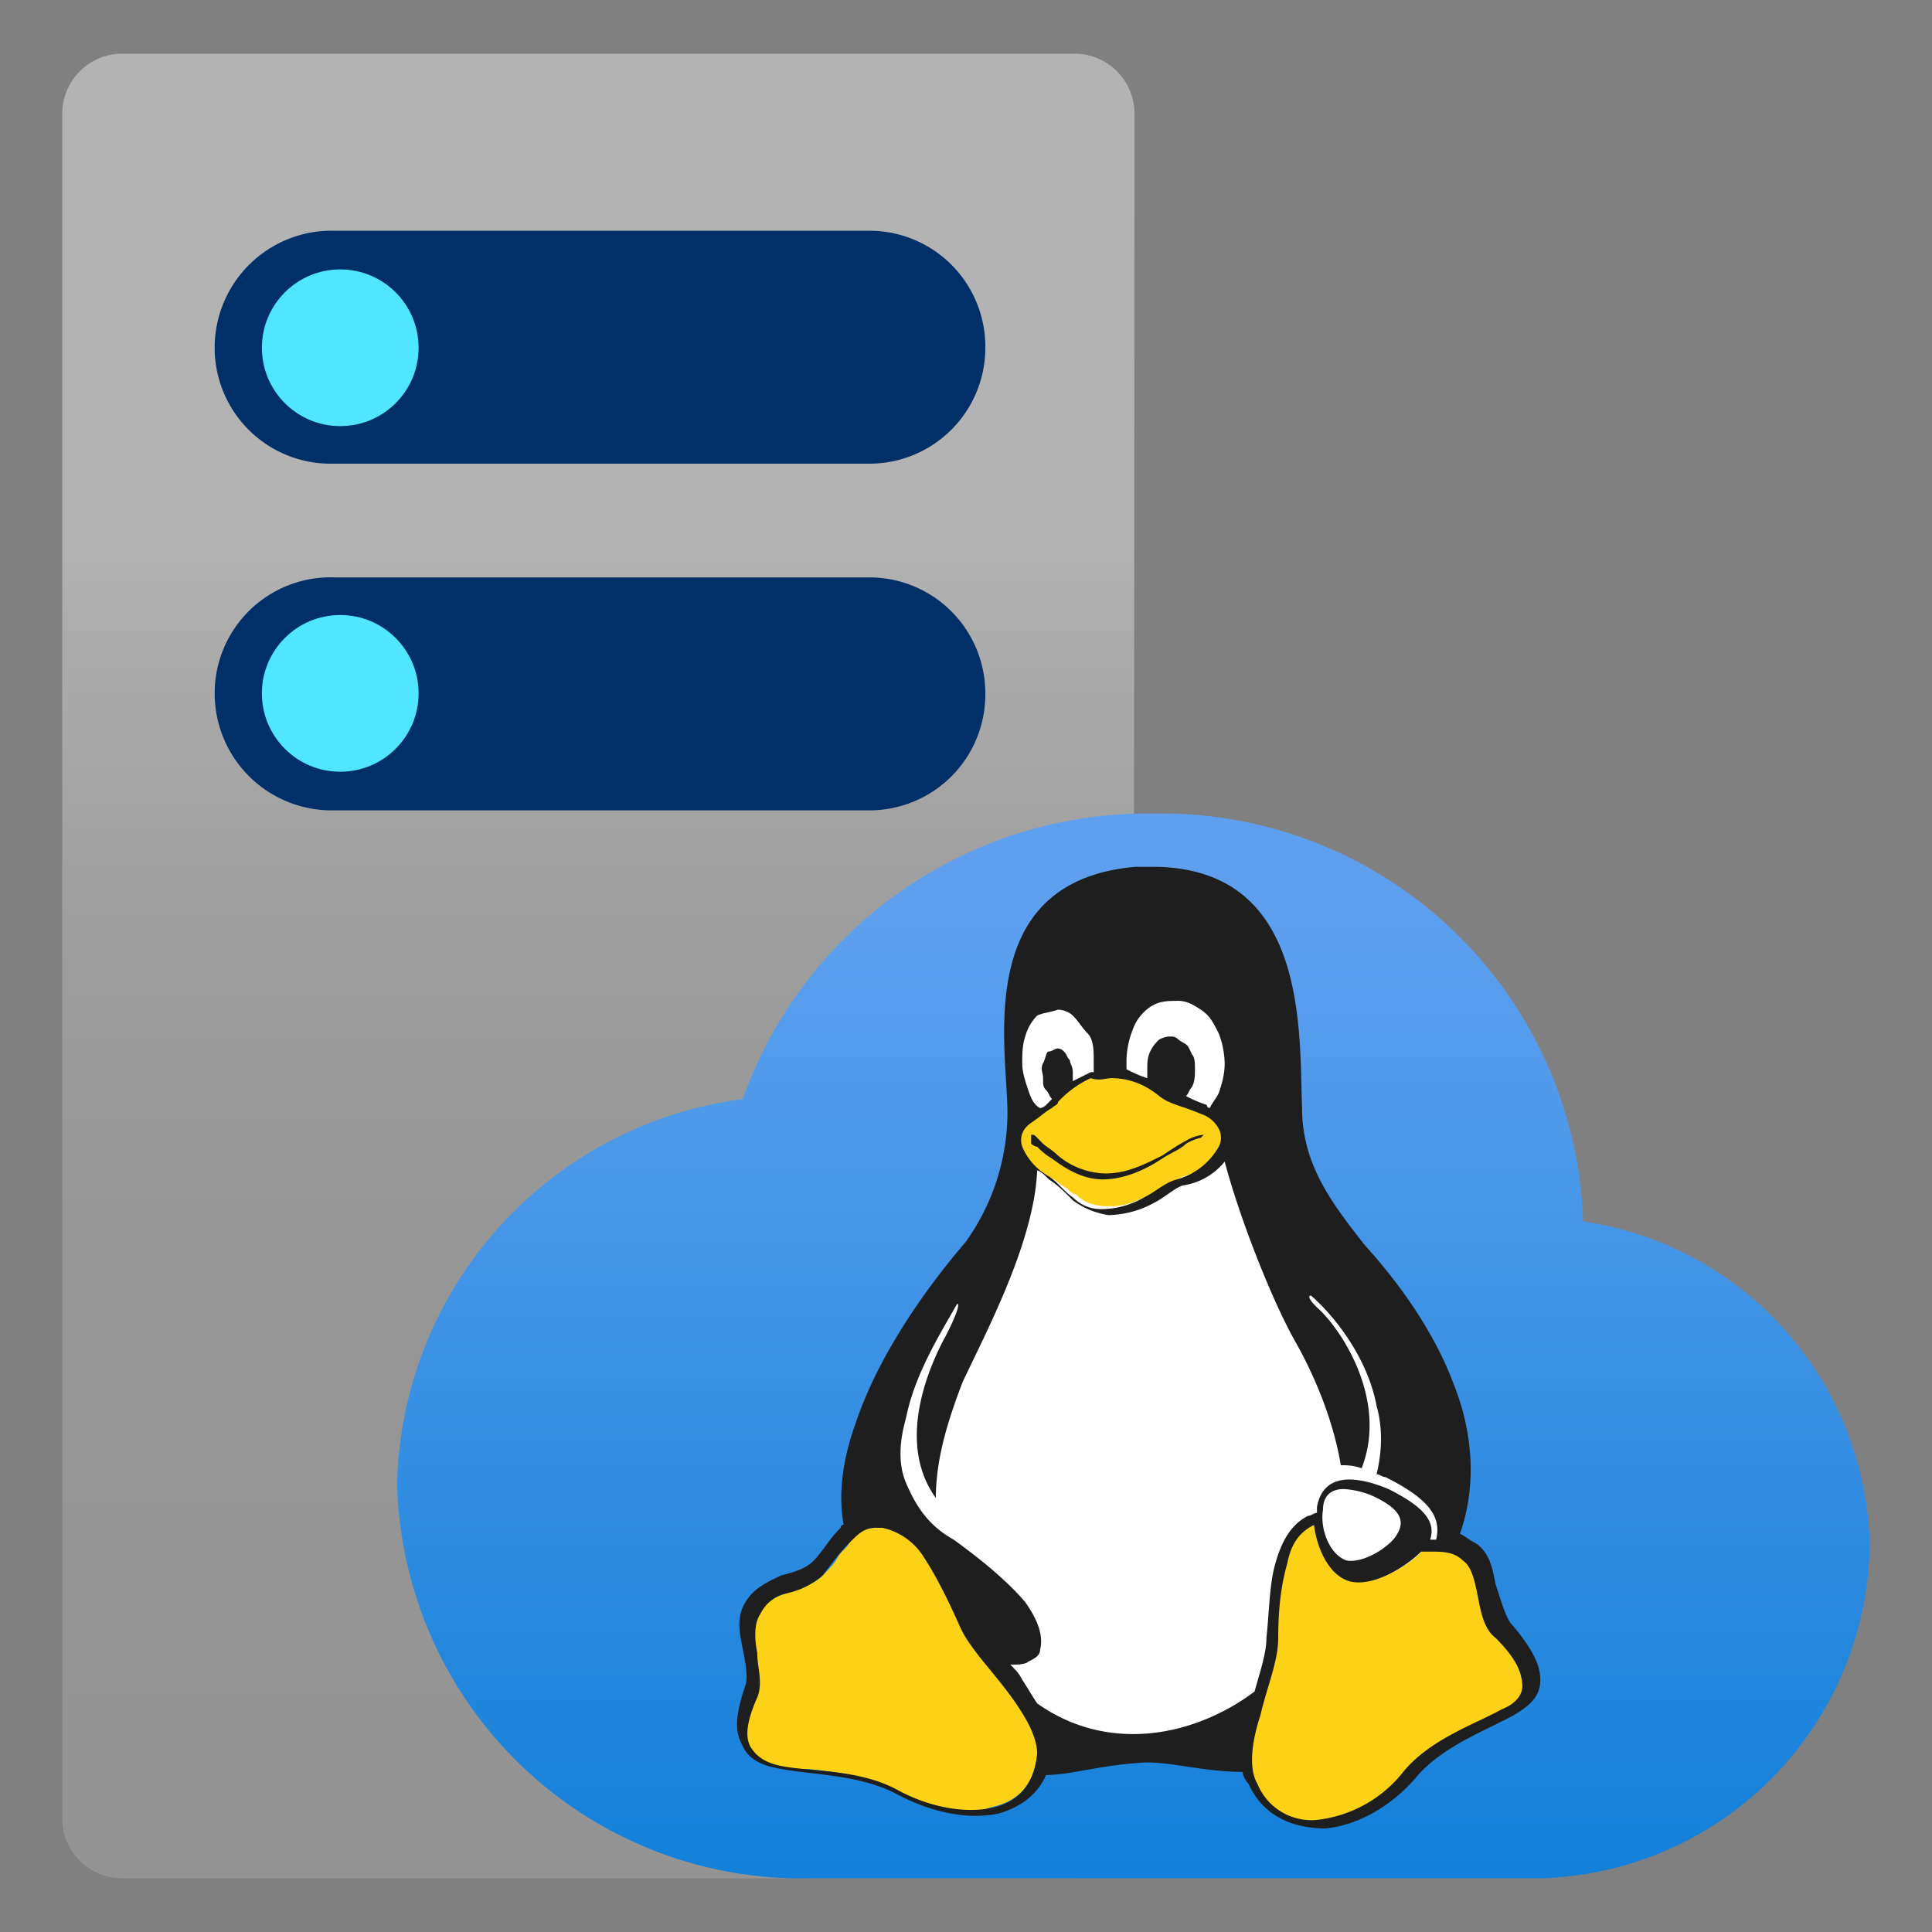 <svg xmlns="http://www.w3.org/2000/svg" width="18" height="18"><rect width="100%" height="100%" fill="#808080" stroke="none"/><defs><linearGradient id="a" x1="5.57" y1="17.5" x2="5.57" y2=".5" gradientUnits="userSpaceOnUse"><stop offset=".05" stop-color="#949494"/><stop offset=".36" stop-color="#979797"/><stop offset=".54" stop-color="#9f9f9f"/><stop offset=".69" stop-color="#adadad"/><stop offset=".73" stop-color="#b3b3b3"/></linearGradient><linearGradient id="b" x1="10.56" y1="6.02" x2="10.56" y2="19.71" gradientUnits="userSpaceOnUse"><stop offset=".18" stop-color="#5ea0ef"/><stop offset="1" stop-color="#0078d4"/></linearGradient></defs><path d="M10.56 16.93a.56.56 0 01-.57.57H1.14a.56.56 0 01-.56-.57V1.07A.56.56 0 011.14.5H10a.56.56 0 01.57.57z" fill="url(#a)"/><path d="M2 6.46a1.08 1.08 0 011.13-1.08h5a1.08 1.08 0 011.05 1.08A1.08 1.08 0 018.1 7.55h-5A1.09 1.09 0 012 6.46zM2 3.24a1.09 1.09 0 011.13-1.09h5a1.08 1.08 0 011.05 1.09A1.08 1.08 0 018.1 4.32h-5A1.08 1.08 0 012 3.24z" fill="#003067"/><circle cx="3.17" cy="3.24" r=".73" fill="#50e6ff"/><circle cx="3.17" cy="6.46" r=".73" fill="#50e6ff"/><path d="M17.42 14.38a3.12 3.12 0 00-2.67-3 3.93 3.93 0 00-4-3.8 4 4 0 00-3.83 2.66 3.7 3.7 0 00-3.22 3.59 3.77 3.77 0 003.86 3.67h6.77a3.15 3.15 0 003.09-3.12z" fill="url(#b)"/><path fill="none" d="M0 0h18v18H0z"/><path class="msportalfx-svg-c01" d="M11.244 8.88l-.75.167-.942.277-.111.388v1.054l-.305 1.138-.583.638-.388 1.276s.61.638.61.776c.028.111.527 1.443.527 1.443l.583.222h1.192l1.249-.111 1.137-1.137v-1.165l-.777-1.859-.582-.915-.222-.638-.25-1.249-.222-.332c.028 0-.166 0-.166.027z" fill="#fff"/><path class="msportalfx-svg-c11" d="M11.216 10.35a1.352 1.352 0 01-.194-.083 1.352 1.352 0 01-.194-.083c-.167-.111-.305-.166-.444-.166h-.028c-.055 0-.11 0-.194.027-.139.056-.222.139-.305.194l-.028.028-.028.028-.027.028a1.891 1.891 0 01-.195.138c-.083.056-.11.14-.083.222.028.111.111.194.278.278.055.027.11.083.166.11.028.028.055.056.083.056.056.056.139.111.305.111h.028c.139 0 .25-.055.36-.11.028-.029.056-.029.112-.056.055-.028.138-.084.194-.111.194-.056.36-.195.416-.333a.237.237 0 000-.194c-.056.027-.139-.028-.222-.084zm2.746 4.91c-.083-.083-.11-.222-.139-.36v-.056c-.027-.166-.083-.277-.138-.333-.111-.083-.194-.11-.333-.083h-.083c-.111.139-.389.305-.583.305h-.083c-.194-.055-.305-.277-.333-.5v-.027h-.055c-.111.056-.195.194-.25.388-.056.195-.056.417-.083.694 0 .139-.056.305-.111.5-.028.082-.056.138-.056.221-.083.305-.083.527-.027.638.11.222.305.36.554.36h.056c.277-.027.555-.193.776-.443.195-.222.472-.36.694-.472.083-.055.166-.083.222-.11.139-.084.194-.14.194-.25 0-.139-.055-.278-.222-.472zm-4.688.305c-.11-.138-.25-.277-.305-.416-.11-.222-.222-.471-.333-.638-.138-.166-.25-.277-.388-.277h-.083a.291.291 0 00-.25.139c-.028.055-.083.083-.11.138-.029.056-.084.111-.14.167-.083.083-.194.11-.277.138-.028 0-.028 0-.055.028a.469.469 0 00-.278.194c-.055.083-.028.222-.028.36v.056a.792.792 0 010 .361c-.083.222-.083.388-.055.472.028.083.139.138.277.166a.944.944 0 00.278.028c.25.027.527.055.776.194.25.11.5.194.722.194.083 0 .138 0 .194-.028.277-.055.416-.222.444-.499.027-.139-.084-.333-.278-.61-.028-.028-.055-.083-.11-.167z" fill="#fcd116"/><path class="msportalfx-svg-c06" d="M10.772 8.076h-.194c-1.581.139-1.165 1.803-1.193 2.358a2.077 2.077 0 01-.388 1.137c-.333.388-.805 1.026-1.026 1.692-.111.305-.167.638-.111.943-.028 0-.028.028-.028.028-.111.11-.167.222-.25.305-.083.083-.194.11-.305.139-.11.055-.25.11-.333.25-.083.138-.055.277-.028.415.028.14.056.278.028.361-.083.25-.11.416-.028.555.056.138.195.194.361.222.305.055.721.055 1.054.222l.028-.056-.028.056c.36.194.694.25.971.194.194-.056.36-.167.444-.36.222 0 .471-.084.86-.112.25-.028.582.083.97.083a.21.21 0 00.056.111c.139.306.416.416.721.416.278-.027.61-.194.86-.499l-.055-.028.055.028c.25-.277.638-.416.888-.555.139-.083.25-.166.25-.332 0-.14-.084-.306-.278-.528-.055-.083-.083-.194-.139-.36-.027-.139-.055-.305-.194-.388-.055-.028-.083-.056-.138-.084.166-.471.11-.97-.056-1.387-.194-.527-.555-.998-.832-1.303-.305-.389-.583-.75-.583-1.276-.027-.722.056-2.22-1.359-2.247zm.194 1.248c.084 0 .139.028.222.083.083.056.111.111.167.222a.82.82 0 01.055.278c0 .11-.028.194-.055.277-.028.055-.056.083-.084.139 0 0-.027 0-.027-.028a1.352 1.352 0 01-.194-.083c.027-.028.027-.056.055-.084.028-.055.028-.11.028-.166 0-.055 0-.11-.028-.139-.028-.055-.028-.083-.083-.11-.056-.028-.056-.056-.111-.056-.028 0-.056 0-.111.028-.028.027-.056.055-.083.11-.028.056-.028.112-.028.167v.083c-.083-.027-.139-.055-.194-.083V9.88a.82.82 0 01.055-.278.431.431 0 01.167-.221c.083-.056.166-.056.25-.056zm-1.11.083c.056 0 .112.028.14.056.055.055.083.11.138.166.056.056.056.167.056.25v.11h-.028l-.167.084V9.99c0-.056-.027-.083-.027-.111-.028-.028-.028-.056-.056-.083-.027-.028-.055-.028-.055-.028-.028 0-.056.028-.083.028-.028 0-.028.055-.056.11-.028.056 0 .084 0 .14 0 .055 0 .082.028.11.028.028.028.056.055.083l-.055.056s-.028.028-.056.028c-.055-.028-.083-.084-.11-.167-.028-.083-.056-.166-.056-.25 0-.083 0-.166.028-.25a.447.447 0 01.11-.193c.056-.028.112-.028.195-.056 0 .028 0 0 0 0zm.5.638c.111 0 .277.028.444.167.11.083.194.083.388.166a.284.284 0 01.167.139.177.177 0 010 .166.645.645 0 01-.389.305c-.11.028-.194.111-.305.167a.802.802 0 01-.388.11.37.37 0 01-.278-.11c-.083-.056-.138-.139-.221-.194a.567.567 0 01-.25-.278c-.028-.083 0-.166.083-.222.083-.055.139-.11.194-.138.028-.028.056-.028.056-.056a.962.962 0 01.305-.222c.083.028.139 0 .194 0zm.86.527a.394.394 0 00-.166.056c-.056.028-.14.083-.222.138-.167.084-.333.167-.527.167a.715.715 0 01-.444-.167c-.056-.055-.111-.083-.139-.11l-.055-.056c-.028-.028-.028-.028-.056-.028v.084s.028.027.056.027a.605.605 0 00.138.111c.111.083.278.194.472.194.194 0 .388-.083.555-.194.083-.055.166-.083.222-.138a.469.469 0 01.138-.056zm.194.25c.139.527.444 1.304.666 1.692.11.194.333.638.416 1.137.055 0 .11 0 .194.028.25-.638-.194-1.304-.416-1.498-.083-.083-.083-.11-.055-.11.222.193.527.582.61 1.026.055.194.055.416 0 .638.028 0 .055.027.083.027.388.194.527.36.472.583h-.056c.056-.167-.055-.305-.388-.472-.333-.138-.61-.138-.666.167v.055c-.028 0-.055.028-.083.028-.167.083-.25.25-.305.444-.056.194-.056.444-.083.693 0 .139-.056.305-.111.5-.555.416-1.36.582-2.025.11-.056-.083-.084-.138-.14-.221-.027-.056-.055-.084-.11-.14.055 0 .139 0 .166-.027.056-.028.111-.055.111-.11.028-.112 0-.25-.138-.445-.139-.166-.36-.36-.666-.582-.25-.139-.36-.333-.444-.527-.083-.194-.055-.416 0-.61.083-.417.333-.805.472-1.055.027-.027.027.056-.139.361-.139.277-.416.943-.056 1.442 0-.36.111-.72.25-1.081.222-.472.666-1.304.694-1.97.027 0 .083.056.11.083.084.056.14.111.222.195a.75.75 0 00.333.138.919.919 0 00.416-.11c.111-.056.195-.14.278-.167a.607.607 0 00.388-.222zm1.11 3.051a.81.81 0 01.25.056c.249.11.332.222.249.36-.055.111-.305.278-.472.25-.166-.056-.25-.305-.221-.472 0-.138.083-.194.194-.194zm-.278.333c.028.222.139.472.333.527.222.056.527-.139.666-.277h.083c.111 0 .222 0 .305.083.083.055.111.194.139.333.028.139.055.305.166.388.195.194.25.333.25.444 0 .083-.055.166-.194.222-.25.139-.666.277-.916.582a1.193 1.193 0 01-.776.444.542.542 0 01-.583-.333c-.083-.138-.055-.388.028-.638.056-.25.166-.499.166-.72 0-.278.028-.5.084-.694.027-.139.083-.278.25-.36-.028.027-.028.027 0 0zm-4.077.028h.055a.608.608 0 01.389.277c.11.167.221.389.332.638.084.194.278.389.444.61.167.222.278.417.278.583-.028.277-.167.444-.416.5-.25.055-.583 0-.888-.167-.36-.194-.805-.167-1.082-.222-.139-.028-.222-.083-.277-.166-.056-.084-.056-.222.055-.472.056-.139 0-.277 0-.416-.028-.139-.028-.278.028-.36a.353.353 0 01.25-.195.756.756 0 00.332-.166c.084-.111.167-.222.25-.305.083-.084.139-.14.25-.14z" fill="#1e1e1e"/></svg>